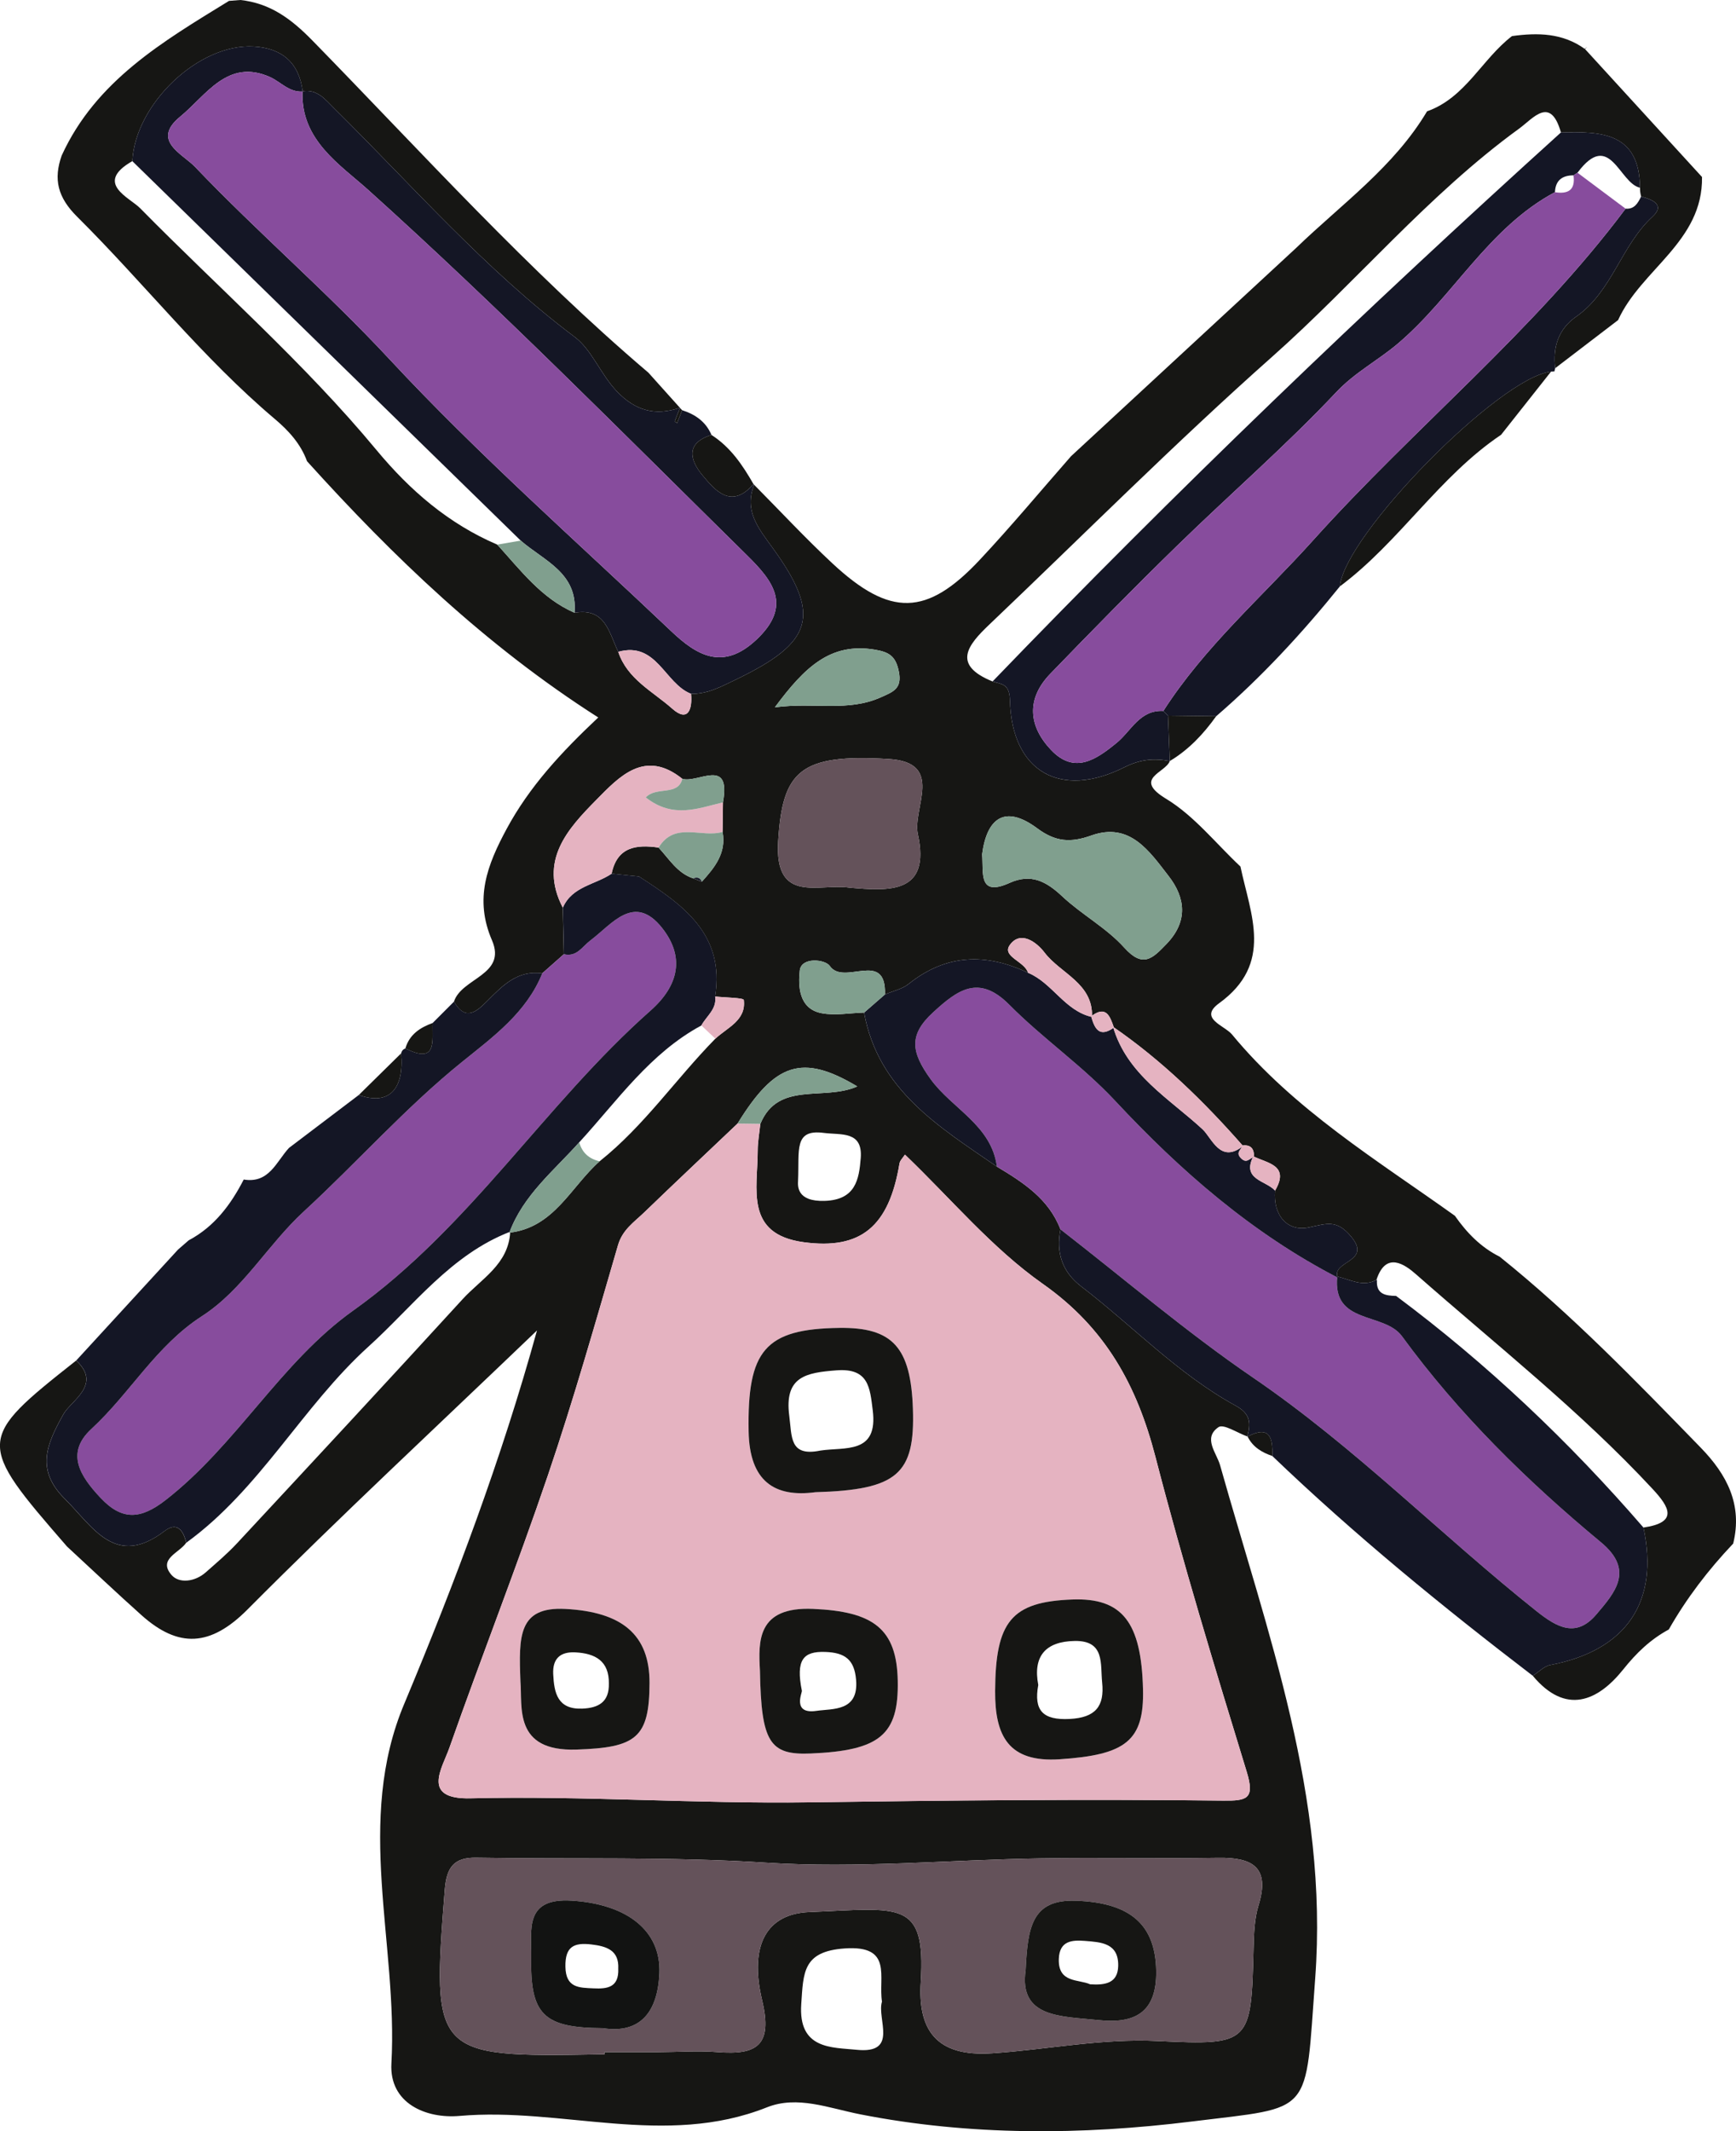 <?xml version="1.0" encoding="UTF-8"?>
<svg id="Layer_1" xmlns="http://www.w3.org/2000/svg" viewBox="0 0 203.129 249.223">
  <defs>
    <style>
      .cls-1 {
        fill: #874c9d;
      }

      .cls-2 {
        fill: #809f8e;
      }

      .cls-3 {
        fill: #121312;
      }

      .cls-4 {
        fill: #141625;
      }

      .cls-5 {
        fill: #161614;
      }

      .cls-6 {
        fill: #e5b3c1;
      }

      .cls-7 {
        fill: #64525a;
      }
    </style>
  </defs>
  <path class="cls-5" d="M176.919,4.221c3.006-.415,5.931-.37,8.53,1.51l.281-.235s-.308.196-.308.196c4.577,5.002,9.153,10.005,13.73,15.007.118,7.567-7.141,10.805-9.819,16.732-2.453,1.875-4.905,3.75-7.358,5.624-.296-2.455.367-4.574,2.438-6.015,4.235-2.949,5.255-8.317,8.956-11.712,1.507-1.383-.064-2.016-1.341-2.349-.092-.335-.137-.677-.133-1.024-.055-6.488-4.571-6.591-9.25-6.463-1.228-4.323-3.223-1.667-4.886-.458-10.684,7.761-19.102,17.986-28.927,26.703-11.348,10.067-22.072,20.837-33.071,31.297-2.502,2.379-4.435,4.707.383,6.656,1.09.341,1.978.257,2.027,2.2.211,8.329,5.88,11.606,13.412,7.825,1.841-.924,3.453-1.062,5.298-.714-.528,1.391-4.363,2.032-.429,4.414,3.29,1.992,5.824,5.231,8.693,7.918,1.182,5.625,3.902,11.346-2.492,15.982-2.457,1.781.631,2.598,1.501,3.652,7.275,8.806,16.946,14.68,26.082,21.206,1.39,1.986,3.039,3.688,5.241,4.784,8.46,6.791,15.977,14.573,23.523,22.329,3.076,3.161,4.914,6.673,3.802,11.219-2.903,3.057-5.45,6.38-7.538,10.048-2.136,1.155-3.763,2.712-5.334,4.675-2.979,3.722-6.722,5.356-10.579.738.684-.434,1.319-1.122,2.059-1.264,8.887-1.699,12.762-7.374,10.889-16.073,4.109-.593,3.038-2.393,1.087-4.494-8.504-9.156-18.323-16.867-27.668-25.095-1.318-1.161-3.551-2.783-4.657.626-1.619.88-3.081-.042-4.593-.396l.06.137c-.783-1.968,4.045-1.802,1.595-4.767-1.715-2.076-2.845-1.55-5.012-1.101-2.475.513-4.169-1.427-3.916-4.309,1.748-2.982-.888-3.187-2.544-4.012l.072.089c.045-.95-.342-1.468-1.358-1.358l.082.061c-4.565-5.199-9.493-10.001-15.213-13.94l.103.087c-.457-1.315-.905-2.646-2.664-1.307l.102.076c.139-3.958-3.667-5.056-5.555-7.536-.96-1.262-2.837-2.606-4.064-.88-.967,1.36,1.732,1.893,2.136,3.247-4.918-2.336-9.578-2.212-13.978,1.308-.76.608-1.834.825-2.764,1.222.145-5.319-4.804-.939-6.458-3.329-.546-.788-3.337-1.077-3.512.543-.188,1.739-.154,4.476,2.567,4.984,1.593.297,3.302-.028,4.959-.073,1.633,9.062,8.786,13.362,15.536,18.011,3.076,1.845,6.075,3.767,7.443,7.342-.538,2.704.199,4.963,2.408,6.656,6.054,4.638,11.351,10.277,18.108,13.97,1.745.954,1.756,2.071,1.346,3.587-1.152-.406-2.772-1.497-3.368-1.089-1.862,1.274-.227,3.001.184,4.459,5.539,19.648,12.705,38.781,11.128,60-1.207,16.249-.087,14.962-14.401,16.737-12.917,1.602-25.983,1.685-38.801-.829-3.735-.733-7.386-2.242-10.958-.821-11.905,4.735-23.991-.045-35.96,1.002-3.941.345-8.233-1.477-7.973-6.135.786-14.05-4.33-28.327,1.549-42.166,5.925-14.164,11.325-28.5,15.489-43.553-11.668,11.182-22.986,21.69-33.872,32.629-4.342,4.363-8.073,4.538-12.403.671-2.946-2.631-5.813-5.35-8.716-8.03-10.643-12.23-10.629-12.521,1.068-21.751,3.039,2.82-.588,4.674-1.484,6.262-2.042,3.62-3.23,6.556.157,9.919,3.292,3.27,5.905,8.157,11.681,3.751,1.465-1.118,2.194-.032,2.52,1.379-.799,1.191-3.335,1.888-1.72,3.762.887,1.03,2.746.812,4.002-.298,1.247-1.102,2.529-2.181,3.66-3.397,8.827-9.494,17.655-18.988,26.403-28.555,2.172-2.375,5.39-4.08,5.567-7.887,0,0-.101.113-.101.113,5.247-.598,7.194-5.372,10.563-8.348,5.199-4.133,8.935-9.647,13.543-14.338,1.412-1.321,3.614-2.133,3.328-4.522-.032-.267-2.186-.28-3.357-.41,1.157-7.301-3.783-10.732-8.915-14.04.091-.16.181-.32.272-.48-.089.161-.179.323-.269.484-1.067-.109-2.133-.218-3.2-.328.652-3.141,2.888-3.431,5.495-3.052,1.242,1.327,2.189,2.986,4.06,3.604l1.004.385c1.502-1.652,2.89-3.352,2.424-5.823l.045-3.45c.983-5.349-2.97-2.188-4.758-2.759-4.388-3.515-7.383-.246-10.046,2.452-3.359,3.403-6.785,7.125-3.937,12.614.042,1.816.084,3.632.126,5.448-.843.746-1.686,1.492-2.529,2.237-2.866-.395-4.613,1.396-6.403,3.197-1.212,1.22-2.554,2.499-3.924.107.894-2.785,6.207-3.097,4.447-7.171-2.094-4.844-.557-8.808,1.715-13.024,2.659-4.933,6.378-8.95,10.72-13.032-13.196-8.42-23.987-18.799-34.075-29.962-.74-2.03-2.144-3.57-3.751-4.926-8.475-7.155-15.318-15.896-23.148-23.669-2.276-2.259-2.793-4.368-1.809-7.157C11.226,9.429,19.083,4.842,26.799.103c.442-.034.884-.069,1.325-.103,3.503.38,5.963,2.213,8.452,4.76,12.87,13.167,25.227,26.864,39.294,38.821,1.228,1.367,2.457,2.735,3.684,4.102-2.879.985-5.209.351-7.37-1.913-1.895-1.984-2.957-4.88-4.914-6.348-10.457-7.844-18.971-17.66-28.182-26.767-1.046-1.034-1.956-2.254-3.69-1.972l.269-.199-.252.225c-.404-3.394-2.454-5.086-5.731-5.271-6.423-.364-13.846,6.694-14.202,13.406-4.508,2.582-.334,4.237.916,5.506,9.251,9.395,19.211,18.101,27.654,28.277,3.936,4.744,8.446,8.623,14.135,11.063,2.724,2.983,5.168,6.286,9.04,7.966,3.623-.625,4.031,2.35,5.114,4.569,1.053,3.196,4.054,4.634,6.317,6.646,1.864,1.657,2.374.038,2.2-1.734,1.948.032,3.531-.844,5.262-1.677,9.022-4.343,10.054-7.465,4.236-15.458-1.695-2.329-3.295-4.316-2.114-7.31,3.048,3.072,5.998,6.25,9.164,9.195,6.754,6.283,11.045,6.188,17.245-.429,3.677-3.924,7.122-8.065,10.671-12.108,8.783-8.121,17.566-16.243,26.349-24.364,5.308-5.125,11.436-9.465,15.308-15.967,4.502-1.59,6.416-6.103,9.939-8.798ZM88.965,131.428c2.098-5.056,7.429-2.643,11.344-4.381-6.448-3.854-9.633-2.757-14.009,4.342-3.645,3.461-7.308,6.905-10.926,10.394-1.173,1.131-2.53,2.009-3.059,3.82-2.627,9.004-5.187,18.038-8.203,26.914-3.635,10.696-7.781,21.218-11.531,31.876-.84,2.389-3.344,6.042,2.478,5.902,13.218-.317,26.447.653,39.617.47,16.139-.223,32.276-.397,48.414-.2,2.834.035,3.763-.195,2.783-3.388-3.744-12.206-7.47-24.43-10.668-36.786-2.167-8.37-5.833-15.085-13.188-20.257-5.965-4.194-10.789-10.009-16.129-15.115-.237.372-.579.682-.638,1.039-1.226,7.369-4.508,10.114-11.215,9.204-6.934-.942-5.371-6.251-5.375-10.706-.001-1.043.199-2.086.306-3.13ZM70.727,240.241c0-.087.001-.175.001-.263,2.098,0,4.196.005,6.294-.001,2.311-.007,4.634-.187,6.929-.004,4.614.368,6.479-.779,5.226-6.043-1.561-6.555.589-10.135,5.52-10.334,10.605-.427,13.651-1.529,13.041,8.182-.344,5.468,1.685,8.788,8.363,8.334,6.46-.439,12.824-1.758,19.407-1.433,10.884.536,10.882.213,11.174-10.884.044-1.666.091-3.403.575-4.971,1.391-4.502-.736-5.633-4.734-5.57-6.93.109-13.865-.043-20.795.065-10.683.168-21.411,1.192-32.032.506-11.338-.733-22.634-.39-33.948-.586-2.631-.046-3.496,1.103-3.708,3.777-1.528,19.276-1.303,19.578,18.055,19.226.21-.004.42-.001.63-.001ZM99.391,103.803c4.682.41,9.537.739,8.007-6.249-.665-3.039,3.2-8.396-3.412-8.796-10.387-.628-12.416,1.398-12.931,9.565-.472,7.498,4.796,4.939,8.335,5.479ZM114.919,99.894c.174,2.191-.484,5.019,3.212,3.353,2.521-1.136,4.298-.174,6.164,1.574,2.284,2.139,5.173,3.683,7.245,5.985,2.206,2.451,3.319,1.277,4.956-.421,2.558-2.654,2.201-5.423.241-7.944-2.227-2.863-4.519-6.35-9.032-4.74-2.417.862-4.177.769-6.335-.834-3.856-2.864-5.912-1.105-6.449,3.027ZM103.201,234.073c-.458-2.879,1.328-6.63-4.383-6.222-4.896.35-4.809,2.815-5.064,6.504-.366,5.324,3.594,5.053,6.477,5.347,4.979.507,2.334-3.62,2.969-5.629ZM90.669,82.713c4.644-.619,8.523.57,12.417-1.178,1.408-.632,2.498-.99,2.082-3.02-.365-1.782-1.117-2.264-2.828-2.547-5.183-.856-8.204,2.072-11.671,6.744ZM93.383,138.042c-.034.596-.212,2.501,3.128,2.388,3.598-.122,4.008-2.501,4.203-5.001.251-3.215-2.308-2.684-4.326-2.948-3.526-.462-2.849,2-3.006,5.561Z"/>
  <path class="cls-6" d="M88.965,131.428c-.107,1.043-.307,2.086-.306,3.13.004,4.455-1.559,9.765,5.375,10.706,6.706.911,9.988-1.835,11.215-9.204.059-.357.402-.667.638-1.039,5.34,5.105,10.165,10.92,16.129,15.115,7.355,5.172,11.021,11.887,13.188,20.257,3.199,12.356,6.924,24.58,10.668,36.786.98,3.193.051,3.422-2.783,3.388-16.138-.197-32.274-.023-48.414.2-13.17.182-26.4-.787-39.617-.47-5.822.14-3.318-3.514-2.478-5.902,3.75-10.659,7.896-21.18,11.531-31.876,3.017-8.876,5.577-17.91,8.203-26.914.528-1.811,1.886-2.689,3.059-3.82,3.618-3.489,7.281-6.933,10.925-10.392.888.014,1.777.025,2.667.037ZM95.408,174.498c9.611-.274,11.668-2.124,11.412-9.736-.243-7.21-2.37-9.556-8.595-9.477-8.731.11-10.795,2.642-10.627,12.104.104,5.872,3.071,7.743,7.811,7.109ZM133.742,197.533c-.194-7.854-2.439-10.703-8.266-10.488-7.154.263-8.995,2.58-9.037,10.712-.027,5.233,1.554,8.368,7.555,7.971,7.728-.511,9.898-2.15,9.748-8.195ZM88.923,195.397c.145,8.386,1.152,9.861,5.943,9.657,8.103-.345,10.306-2.187,10.18-8.518-.121-6.098-2.89-8.094-9.907-8.393-6.576-.281-6.409,3.786-6.216,7.254ZM60.896,196.597c.254,2.981-.855,8.241,6.56,7.999,7.002-.229,8.523-1.378,8.546-7.782.021-5.666-3.239-8.321-9.855-8.665-5.507-.286-5.452,3.191-5.251,8.449Z"/>
  <path class="cls-7" d="M70.727,240.241c-.21,0-.42-.003-.63.001-19.358.352-19.584.051-18.055-19.226.212-2.675,1.076-3.823,3.708-3.777,11.313.196,22.61-.147,33.948.586,10.622.686,21.349-.338,32.032-.506,6.93-.109,13.865.044,20.795-.065,3.998-.063,6.124,1.067,4.734,5.57-.484,1.569-.531,3.306-.575,4.971-.292,11.097-.29,11.42-11.174,10.884-6.583-.324-12.946.995-19.407,1.433-6.678.454-8.707-2.866-8.363-8.334.61-9.71-2.437-8.609-13.041-8.182-4.93.199-7.081,3.779-5.52,10.334,1.254,5.264-.612,6.412-5.226,6.043-2.295-.183-4.619-.003-6.929.004-2.098.006-4.196.001-6.294.001-0.0.087-.001.175-.001.263ZM70.521,237.171c4.42.697,6.442-1.92,6.633-6.414.215-5.048-3.884-8.098-10.264-8.497-5.59-.349-4.68,3.436-4.738,6.63-.121,6.682,1.423,8.245,8.369,8.281ZM120.01,230.399c-.81,5.598,4.187,5.368,8.522,5.832,4.22.452,6.836-.854,6.755-5.761-.09-5.412-3.033-7.972-9.395-8.2-5.187-.185-5.635,3.141-5.881,8.129Z"/>
  <path class="cls-1" d="M124.088,143.764c-1.368-3.575-4.368-5.497-7.443-7.342-.629-4.85-5.252-6.761-7.763-10.238-2.281-3.159-2.575-5.165.298-7.799,2.842-2.607,5.336-4.502,8.921-.888,3.925,3.957,8.555,7.13,12.404,11.255,7.615,8.162,16,15.471,26.024,20.654,0,0-.06-.137-.059-.138-.594,5.678,5.483,4.124,7.583,6.998,6.64,9.087,14.632,16.926,23.271,24.083,3.958,3.279,1.64,5.887-.544,8.45-2.356,2.765-4.593,1.516-6.995-.396-11.198-8.913-21.253-19.178-33.147-27.294-7.821-5.336-15.054-11.534-22.55-17.347Z"/>
  <path class="cls-1" d="M63.452,113.823c.843-.746,1.686-1.492,2.529-2.238,1.517.355,2.123-.878,3.109-1.617,2.505-1.879,5.11-5.575,8.375-1.458,2.659,3.352,2.013,6.7-1.35,9.673-12.354,10.923-21.095,25.331-34.809,35.089-8.449,6.012-13.633,15.711-21.956,22.167-2.877,2.232-5.051,2.419-7.588-.28-2.365-2.516-4.146-5.221-1.071-8.056,4.534-4.179,7.564-9.73,12.929-13.188,4.822-3.109,7.684-8.344,11.926-12.245,6.244-5.741,11.881-12.137,18.535-17.504,3.621-2.92,7.519-5.749,9.37-10.342Z"/>
  <path class="cls-4" d="M63.452,113.823c-1.851,4.593-5.75,7.422-9.37,10.342-6.654,5.367-12.292,11.763-18.535,17.504-4.243,3.901-7.104,9.136-11.926,12.245-5.364,3.458-8.395,9.009-12.929,13.188-3.074,2.834-1.294,5.539,1.071,8.056,2.536,2.699,4.71,2.511,7.588.28,8.323-6.455,13.507-16.155,21.956-22.167,13.714-9.758,22.455-24.166,34.809-35.089,3.362-2.973,4.008-6.321,1.35-9.673-3.265-4.116-5.87-.42-8.375,1.458-.986.739-1.591,1.972-3.109,1.617-.042-1.815-.083-3.631-.125-5.448,1.088-2.497,3.792-2.67,5.712-3.971,1.067.109,2.133.218,3.2.328l-.004-.004c5.132,3.308,10.071,6.739,8.915,14.04.215,1.487-1.019,2.286-1.611,3.389-6.018,3.242-9.825,8.796-14.291,13.662-2.972,3.331-6.561,6.186-8.175,10.567l.101-.113c-6.961,2.686-11.32,8.669-16.577,13.424-7.75,7.011-12.7,16.701-21.335,22.95-.326-1.411-1.055-2.497-2.52-1.379-5.776,4.406-8.389-.481-11.681-3.751-3.386-3.363-2.199-6.299-.157-9.919.895-1.588,4.523-3.442,1.484-6.262,3.973-4.325,7.945-8.651,11.918-12.976.415-.36.83-.719,1.244-1.079,3.003-1.593,4.924-4.167,6.439-7.109,2.971.493,3.802-2.08,5.298-3.699,2.722-2.062,5.444-4.125,8.167-6.187,3.476,1.242,5.327-.579,4.953-4.871.063-.282.229-.475.499-.579,3.778,1.923,3.106-.929,3.189-2.97.834-.834,1.667-1.668,2.501-2.502,1.37,2.392,2.712,1.113,3.924-.107,1.79-1.801,3.537-3.592,6.403-3.197Z"/>
  <path class="cls-4" d="M79.815,47.967c1.543.493,2.779,1.349,3.434,2.896-3.058.951-2.524,2.934-1.063,4.701,1.562,1.889,3.421,3.995,5.979,1.048,0,0,.077.08.077.08-1.181,2.994.419,4.981,2.114,7.309,5.819,7.993,4.787,11.114-4.236,15.458-1.731.833-3.314,1.709-5.262,1.677-3.092-1.198-4.011-6.165-8.517-4.912-1.083-2.219-1.49-5.193-5.114-4.569.394-4.676-3.595-6.079-6.302-8.44-15.148-14.791-30.295-29.581-45.443-44.372.356-6.713,7.78-13.77,14.202-13.406,3.277.186,5.327,1.877,5.732,5.271-1.598.101-2.575-1.141-3.834-1.702-4.96-2.208-7.477,2.166-10.493,4.63-3.442,2.813.275,4.351,1.725,5.87,7.366,7.713,15.462,14.652,22.759,22.501,10.383,11.169,21.892,21.294,32.971,31.811,2.983,2.832,6.051,4.657,9.957.992,4.232-3.971,1.956-6.867-1.072-9.849-14.62-14.396-29.044-28.985-44.313-42.724-3.308-2.976-7.961-5.857-7.719-11.554,1.734-.282,2.644.938,3.69,1.972,9.211,9.107,17.725,18.924,28.182,26.767,1.957,1.468,3.019,4.364,4.914,6.348,2.162,2.263,4.491,2.897,7.37,1.913 0,0,.012.026.011.027-.21.517-.424,1.032-.613,1.556-.011.03.185.134.285.203.192-.501.384-1.001.577-1.502Z"/>
  <path class="cls-4" d="M124.088,143.764c7.496,5.812,14.729,12.01,22.55,17.347,11.894,8.116,21.949,18.381,33.147,27.294,2.402,1.912,4.639,3.161,6.995.396,2.184-2.563,4.503-5.171.544-8.45-8.639-7.157-16.631-14.996-23.271-24.083-2.1-2.874-8.177-1.321-7.583-6.998,1.51.355,2.974,1.277,4.592.397 0,0,.053.048.053.048-.1,1.648,1.018,1.805,2.242,1.831,10.663,7.943,20.25,17.036,28.942,27.084,1.872,8.698-2.003,14.373-10.889,16.073-.74.141-1.375.83-2.059,1.264-10.568-8.082-20.864-16.486-30.477-25.701.06-2.063-.247-3.658-2.894-2.275,0,0-.03-.014-.03-.014.41-1.515.399-2.633-1.346-3.586-6.758-3.693-12.054-9.332-18.108-13.97-2.209-1.693-2.946-3.952-2.408-6.656Z"/>
  <path class="cls-4" d="M182.644,15.491c4.679-.129,9.195-.025,9.251,6.462-2.449-.535-3.51-6.857-7.313-1.755l-.468.306c-1.316.004-2.109.583-2.169,1.969-7.778,4.151-11.857,12.157-18.349,17.681-2.339,1.991-5.044,3.374-7.243,5.709-5.895,6.259-12.423,11.917-18.591,17.925-5.043,4.912-9.974,9.94-14.867,15.002-2.818,2.916-2.577,6.1.09,8.909,2.746,2.893,5.288,1.117,7.672-.829,1.714-1.4,2.695-3.873,5.463-3.732.184.182.368.364.551.547.07,1.769.139,3.538.209,5.307,0,0-0.0.006-0.0.006-1.845-.348-3.457-.21-5.298.714-7.532,3.781-13.201.504-13.412-7.825-.049-1.942-.938-1.859-2.027-2.2,21.39-22.204,43.634-43.524,66.501-64.197Z"/>
  <path class="cls-4" d="M156.779,68.572c-4.41,5.458-9.153,10.598-14.477,15.186-1.877-.024-3.753-.047-5.63-.071-.183-.182-.367-.365-.551-.546,4.835-7.537,11.604-13.379,17.526-19.963,11.882-13.212,25.85-24.459,36.562-38.775,1.043.084,1.441-.657,1.819-1.423,1.278.333,2.848.966,1.341,2.349-3.7,3.395-4.72,8.763-8.956,11.712-2.07,1.442-2.734,3.561-2.438,6.015,0,0-.095.379-.095.379,0,0-.39.019-.39.019-6.043.674-24.147,19.077-24.71,25.119Z"/>
  <path class="cls-4" d="M156.529,149.407c-10.024-5.183-18.409-12.492-26.024-20.654-3.849-4.125-8.479-7.298-12.404-11.255-3.584-3.614-6.079-1.718-8.921.888-2.873,2.635-2.579,4.641-.298,7.799,2.511,3.477,7.133,5.388,7.763,10.238-6.75-4.649-13.903-8.95-15.536-18.011.815-.708,1.629-1.417,2.443-2.125.929-.397,2.003-.614,2.764-1.222,4.4-3.519,9.06-3.644,13.979-1.307,2.859,1.196,4.292,4.454,7.482,5.169,0,0-.102-.076-.102-.076.401,1.429.956,2.544,2.664,1.307,0,0-.103-.087-.103-.087,1.633,5.595,6.575,8.383,10.469,11.982,1.097,1.014,2.079,4.084,4.744,1.957,0,0-.082-.061-.082-.061-.071.488-.856.802-.151,1.501.695.688,1.019-.066,1.509-.143,0,0-.072-.089-.073-.089-1.383,2.752,1.472,2.817,2.544,4.013-.253,2.882,1.441,4.822,3.916,4.309,2.167-.449,3.297-.975,5.012,1.101,2.45,2.966-2.378,2.799-1.595,4.767Z"/>
  <path class="cls-7" d="M99.391,103.803c-3.539-.54-8.807,2.019-8.335-5.479.514-8.167,2.544-10.193,12.931-9.565,6.612.4,2.747,5.756,3.412,8.796,1.53,6.987-3.325,6.659-8.007,6.249Z"/>
  <path class="cls-2" d="M114.919,99.894c.537-4.132,2.593-5.892,6.449-3.027,2.158,1.603,3.918,1.696,6.335.834,4.512-1.61,6.805,1.877,9.032,4.74,1.96,2.521,2.317,5.29-.241,7.944-1.636,1.698-2.75,2.872-4.956.421-2.071-2.302-4.961-3.845-7.245-5.985-1.866-1.748-3.643-2.711-6.164-1.574-3.695,1.666-3.037-1.162-3.212-3.353Z"/>
  <path class="cls-6" d="M71.568,102.166c-1.919,1.301-4.623,1.474-5.712,3.971-2.848-5.489.577-9.21,3.937-12.614,2.663-2.698,5.658-5.968,10.046-2.452-.5,2.056-3.076.849-4.276,2.184,3.212,2.52,6.133,1.256,9.034.575-.015,1.15-.03,2.3-.045,3.45-2.466.738-5.603-1.268-7.489,1.834-2.607-.379-4.843-.09-5.495,3.052Z"/>
  <path class="cls-2" d="M90.669,82.713c3.467-4.672,6.489-7.6,11.671-6.744,1.711.282,2.463.764,2.828,2.547.416,2.03-.674,2.388-2.082,3.02-3.894,1.747-7.773.559-12.417,1.178Z"/>
  <path class="cls-6" d="M145.448,134.01c-2.665,2.126-3.647-.944-4.744-1.957-3.894-3.599-8.836-6.388-10.469-11.982,5.72,3.938,10.648,8.741,15.213,13.94Z"/>
  <path class="cls-2" d="M103.552,116.287c-.814.709-1.629,1.417-2.443,2.125-1.657.045-3.366.37-4.959.072-2.72-.507-2.754-3.245-2.567-4.984.175-1.62,2.966-1.331,3.512-.543,1.654,2.39,6.603-1.99,6.458,3.329Z"/>
  <path class="cls-2" d="M67.776,133.581c.34,1.23,1.16,1.944,2.388,2.22-3.368,2.976-5.315,7.749-10.563,8.348,1.615-4.381,5.203-7.236,8.175-10.567Z"/>
  <path class="cls-2" d="M88.965,131.428c-.889-.012-1.779-.023-2.667-.037,4.377-7.101,7.563-8.198,14.01-4.344-3.915,1.737-9.246-.676-11.344,4.381Z"/>
  <path class="cls-6" d="M127.777,118.927c-3.19-.715-4.623-3.974-7.482-5.169-.404-1.354-3.103-1.887-2.136-3.247,1.226-1.725,3.103-.382,4.064.88,1.888,2.48,5.694,3.578,5.555,7.536Z"/>
  <path class="cls-2" d="M77.063,99.114c1.886-3.102,5.024-1.096,7.489-1.834.466,2.471-.922,4.17-2.423,5.822-.211-.452-.547-.579-1.006-.384-1.871-.618-2.818-2.277-4.06-3.604Z"/>
  <path class="cls-6" d="M72.341,76.224c4.506-1.253,5.425,3.713,8.517,4.912.174,1.773-.336,3.392-2.2,1.734-2.263-2.012-5.264-3.45-6.317-6.646Z"/>
  <path class="cls-2" d="M58.187,63.69c.912-.158,1.825-.317,2.738-.474,2.708,2.361,6.697,3.765,6.303,8.44-3.873-1.68-6.316-4.983-9.041-7.966Z"/>
  <path class="cls-2" d="M84.597,93.831c-2.901.681-5.822,1.946-9.034-.575,1.2-1.335,3.776-.128,4.276-2.184,1.788.572,5.741-2.59,4.758,2.759Z"/>
  <path class="cls-6" d="M83.707,121.462c-.547-.514-1.095-1.028-1.641-1.543.593-1.104,1.827-1.902,1.612-3.389,1.17.131,3.325.143,3.357.41.286,2.389-1.916,3.201-3.328,4.522Z"/>
  <path class="cls-6" d="M149.196,139.23c-1.071-1.196-3.927-1.261-2.544-4.013,1.656.825,4.292,1.03,2.544,4.013Z"/>
  <path class="cls-6" d="M130.339,120.157c-1.709,1.237-2.264.122-2.664-1.307,1.759-1.339,2.208-.008,2.664,1.307Z"/>
  <path class="cls-4" d="M74.767,102.494c.089-.161.179-.323.269-.484-.091.16-.181.32-.272.48,0,0,.003.004.003.004Z"/>
  <path class="cls-4" d="M81.124,102.718c.459-.195.794-.067,1.006.384-.336-.128-.671-.256-1.006-.384Z"/>
  <path class="cls-6" d="M146.725,135.306c-.49.077-.814.831-1.509.143-.705-.698.08-1.013.151-1.501,1.016-.11,1.403.407,1.358,1.358Z"/>
  <path class="cls-5" d="M88.165,56.612c-2.558,2.947-4.417.841-5.979-1.048-1.461-1.767-1.994-3.751,1.063-4.701,2.221,1.418,3.641,3.522,4.916,5.749Z"/>
  <path class="cls-5" d="M79.815,47.967c-.192.501-.384,1.001-.577,1.502-.1-.07-.295-.174-.285-.203.189-.524.403-1.038.613-1.556.001-.001.249.257.249.257Z"/>
  <path class="cls-5" d="M145.98,167.989c2.648-1.383,2.955.212,2.894,2.275-1.234-.416-2.294-1.053-2.894-2.275Z"/>
  <path class="cls-5" d="M156.779,68.572c.564-6.042,18.667-24.445,24.71-25.119-1.948,2.463-3.897,4.926-5.845,7.389-7.259,4.877-11.902,12.538-18.865,17.73Z"/>
  <path class="cls-5" d="M95.408,174.498c-4.74.634-7.707-1.237-7.811-7.109-.168-9.461,1.896-11.993,10.627-12.104,6.225-.079,8.353,2.267,8.595,9.477.256,7.612-1.801,9.462-11.412,9.736ZM95.985,169.63c2.878-.441,6.782.464,6.134-4.707-.328-2.614-.457-4.968-4.239-4.676-3.53.273-6.132.697-5.529,5.315.321,2.46.005,4.811,3.635,4.068Z"/>
  <path class="cls-5" d="M133.742,197.533c.149,6.045-2.021,7.684-9.748,8.195-6.0.397-7.582-2.739-7.555-7.971.042-8.132,1.883-10.449,9.037-10.712,5.827-.214,8.072,2.635,8.266,10.488ZM121.487,197.043c-.552,3.015.563,4.127,3.666,3.972,3.023-.151,4.1-1.468,3.809-4.271-.226-2.168.342-4.911-3.213-4.85-3.424.058-4.903,1.793-4.261,5.149Z"/>
  <path class="cls-5" d="M88.923,195.397c-.193-3.468-.359-7.535,6.216-7.254,7.018.3,9.787,2.296,9.907,8.393.125,6.33-2.077,8.173-10.18,8.518-4.791.204-5.798-1.271-5.943-9.657ZM93.827,197.721c.052.195-1.174,2.762,1.687,2.348,1.946-.281,4.969.09,4.657-3.62-.2-2.375-1.287-3.19-3.608-3.272-2.581-.091-3.462.916-2.737,4.543Z"/>
  <path class="cls-5" d="M60.896,196.597c-.201-5.258-.256-8.735,5.251-8.449,6.616.344,9.876,2.999,9.855,8.665-.024,6.404-1.544,7.553-8.546,7.782-7.415.242-6.306-5.017-6.56-7.999ZM71.243,196.883c.041-2.652-1.59-3.535-3.917-3.657-1.775-.093-2.682.737-2.596,2.545.105,2.205.511,4.15,3.404,4.035,1.903-.076,3.157-.778,3.108-2.922Z"/>
  <path class="cls-5" d="M136.672,83.686c1.877.024,3.753.048,5.63.071-1.484,2.08-3.206,3.913-5.421,5.236-.07-1.769-.139-3.538-.209-5.307Z"/>
  <path class="cls-5" d="M46.936,123.178c.374,4.292-1.477,6.112-4.953,4.871,1.651-1.624,3.302-3.247,4.953-4.871Z"/>
  <path class="cls-5" d="M50.623,119.629c-.083,2.041.589,4.893-3.189,2.97.475-1.621,1.705-2.432,3.189-2.97Z"/>
  <path class="cls-3" d="M70.521,237.171c-6.946-.036-8.49-1.599-8.369-8.281.058-3.193-.852-6.979,4.738-6.63,6.381.399,10.479,3.449,10.264,8.497-.192,4.494-2.213,7.111-6.633,6.414ZM72.342,230.221c.11-2.139-1.335-2.63-3.163-2.84-2.018-.232-3.059.244-3.02,2.599.041,2.511,1.616,2.46,3.309,2.539,1.59.074,2.964-.105,2.875-2.298Z"/>
  <path class="cls-5" d="M120.01,230.399c.246-4.987.694-8.314,5.881-8.129,6.362.227,9.306,2.787,9.395,8.2.081,4.907-2.535,6.213-6.755,5.761-4.335-.464-9.332-.234-8.522-5.832ZM127.557,232.044c1.829.121,3.239-.163,3.283-2.146.061-2.694-2.015-2.78-3.898-2.93-1.523-.121-2.972-.009-3.049,2.102-.104,2.854,2.313,2.361,3.664,2.973Z"/>
  <path class="cls-1" d="M35.399,10.683c-.242,5.697,4.412,8.578,7.719,11.554,15.269,13.739,29.693,28.328,44.313,42.724,3.029,2.982,5.304,5.878,1.072,9.849-3.906,3.665-6.974,1.84-9.957-.992-11.079-10.517-22.588-20.643-32.971-31.811-7.297-7.849-15.393-14.788-22.759-22.501-1.45-1.519-5.168-3.057-1.725-5.87,3.016-2.464,5.533-6.838,10.493-4.63,1.259.56,2.236,1.803,3.834,1.702-.001.001.251-.224.251-.224l-.269.199Z"/>
  <path class="cls-1" d="M184.582,20.198c1.875,1.401,3.75,2.803,5.626,4.204-10.711,14.316-24.679,25.562-36.561,38.775-5.921,6.584-12.69,12.426-17.526,19.963-2.768-.142-3.748,2.332-5.463,3.732-2.383,1.946-4.926,3.721-7.672.829-2.667-2.81-2.908-5.994-.09-8.909,4.893-5.062,9.824-10.091,14.867-15.002,6.168-6.008,12.696-11.666,18.591-17.925,2.199-2.335,4.903-3.718,7.243-5.709,6.492-5.524,10.57-13.529,18.346-17.679,1.537.242,2.413-.249,2.171-1.971l.468-.306Z"/>
</svg>